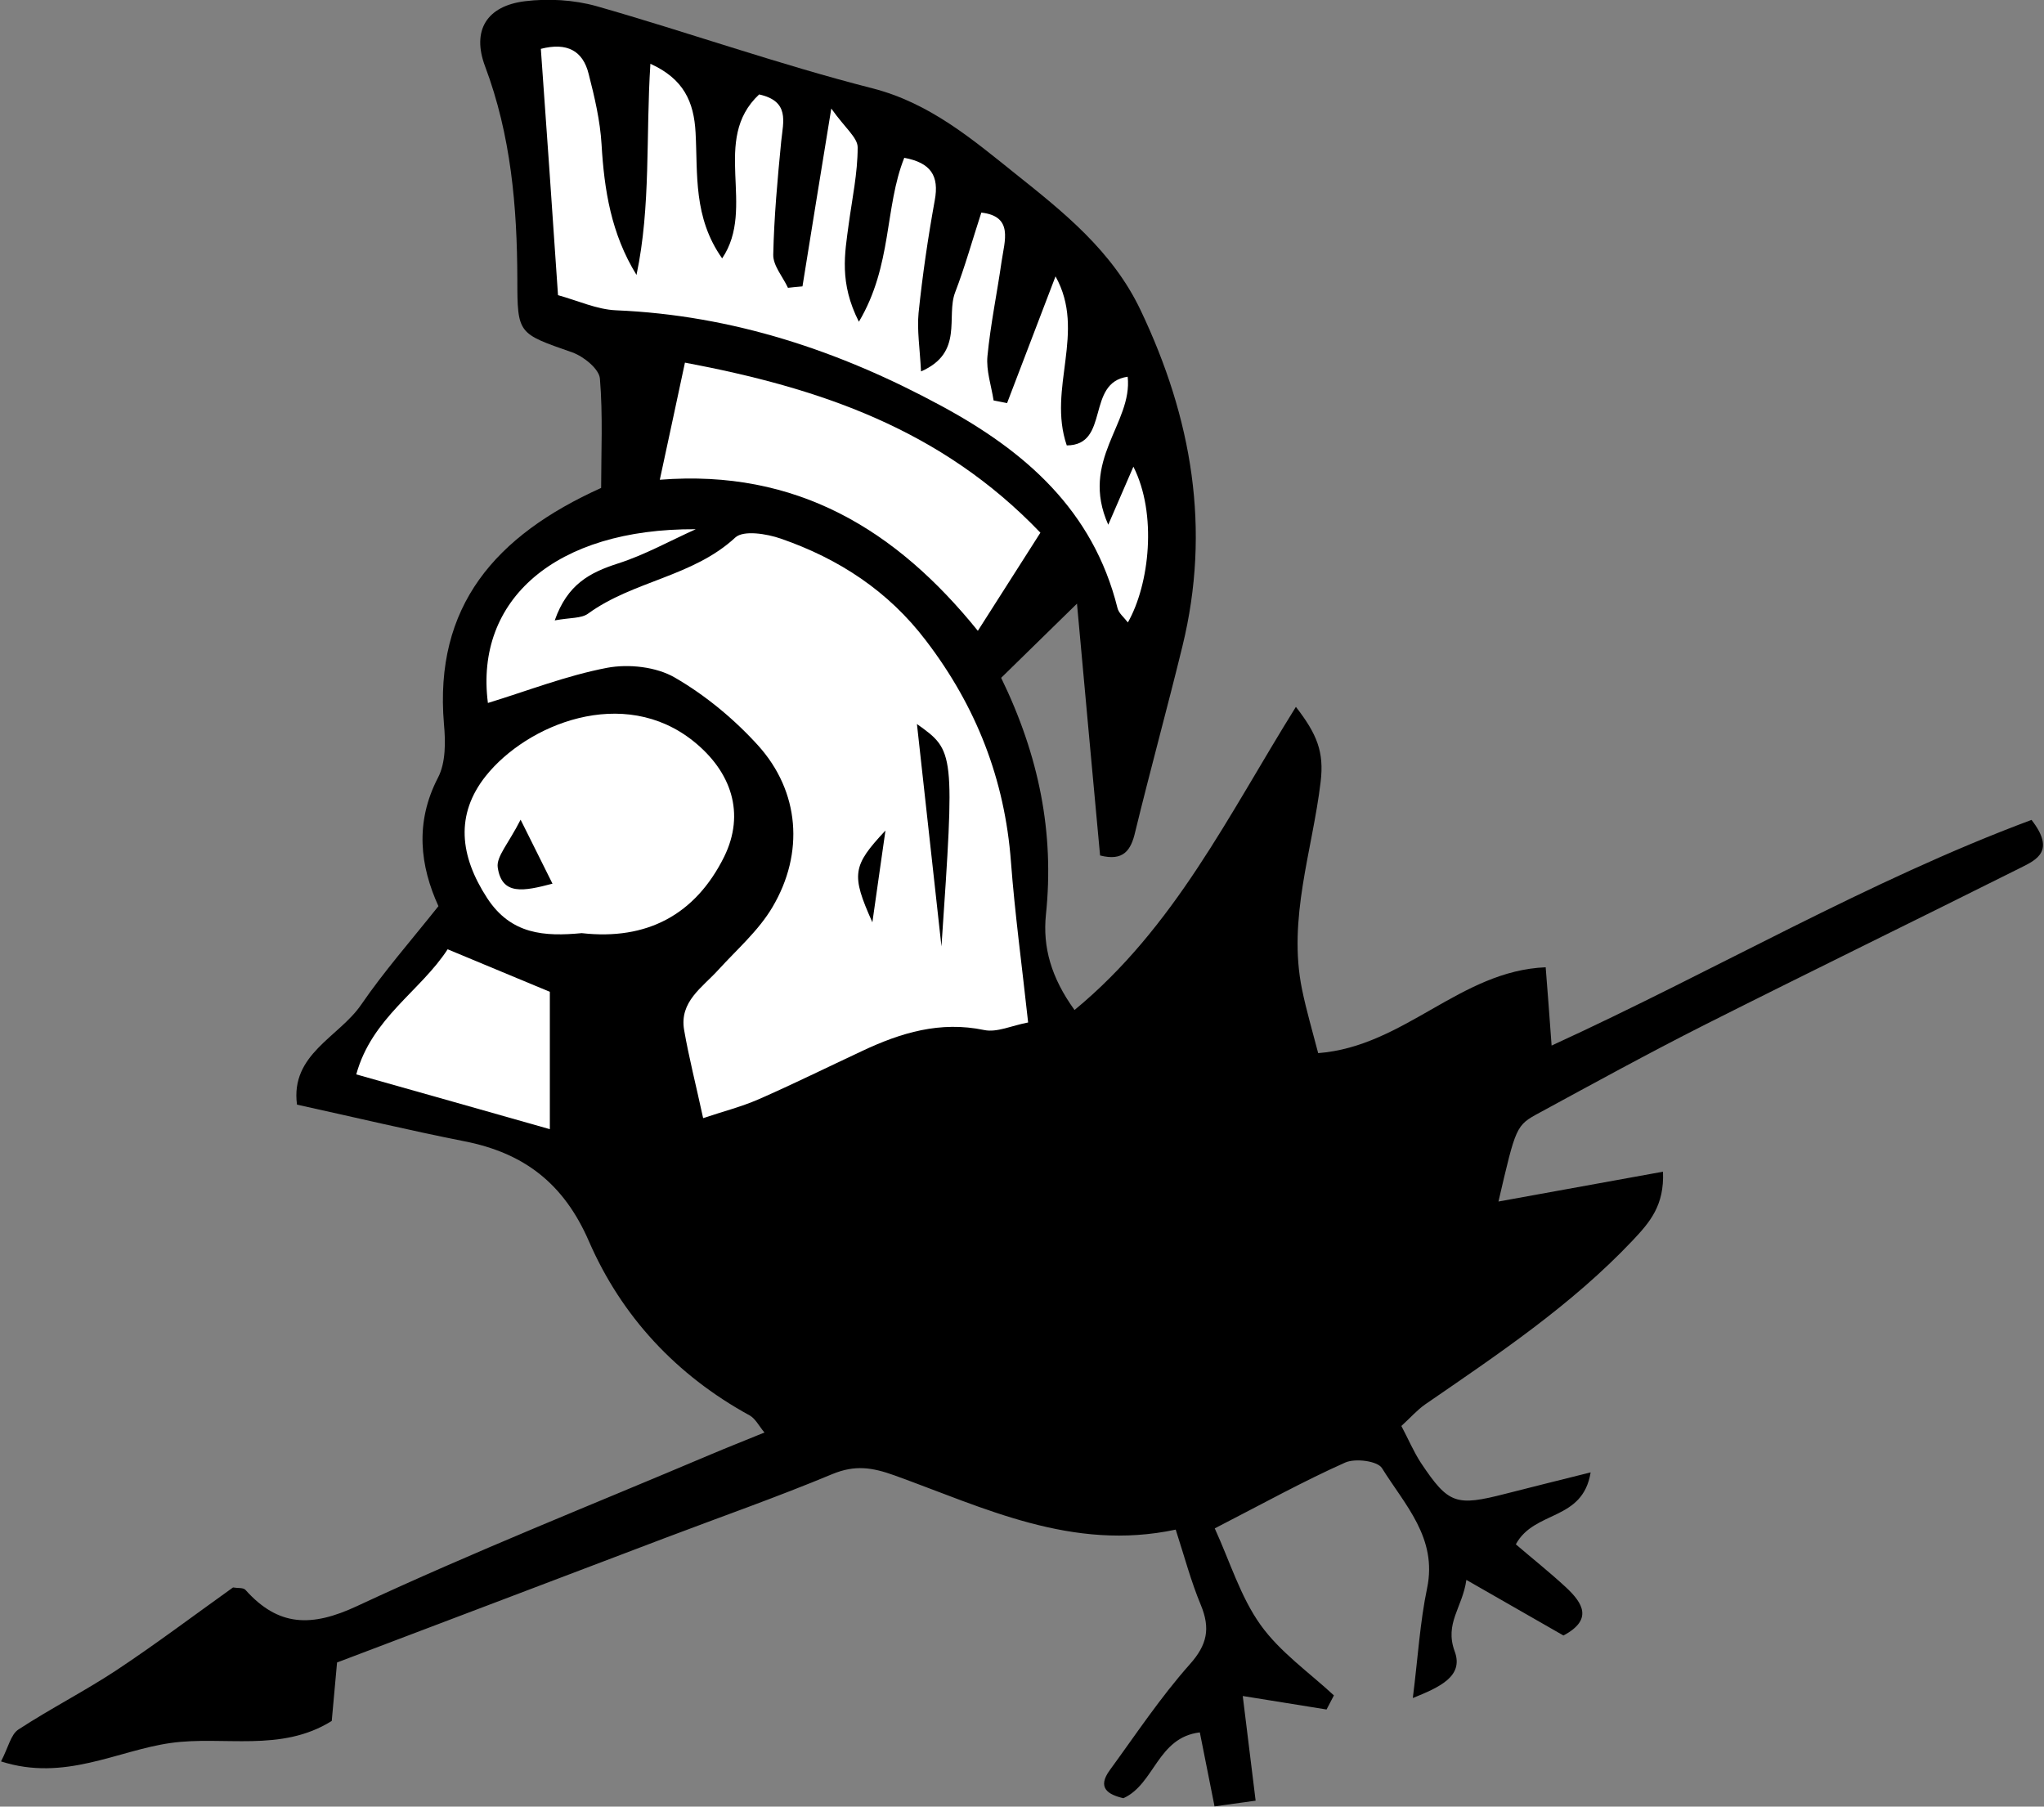 <?xml version="1.0" encoding="utf-8"?>
<!DOCTYPE svg PUBLIC "-//W3C//DTD SVG 1.1//EN" "http://www.w3.org/Graphics/SVG/1.1/DTD/svg11.dtd">
<svg artist="zl2017" version="1.1" id="zlIcon-bird-warrior-left" xmlns="http://www.w3.org/2000/svg" xmlns:xlink="http://www.w3.org/1999/xlink" x="0px" y="0px"
	 width="1000px" height="883.8px" viewBox="0 0 1000 883.8" enable-background="new 0 0 1000 883.8" xml:space="preserve">
<rect x="0" y="0" width="1000" height="883.8" fill="#808080" stroke="none"/>
<path fill-rule="evenodd" clip-rule="evenodd" d="M538.2,418.5c-3.6-38.8-7.2-78.1-11.3-123.2c-15,14.7-25.9,25.3-37.1,36.3
	c18.5,38,26.1,75.8,21.9,115.9c-1.6,15.8,2.5,30.7,14,46.6c49-40.4,75.3-95.4,108.3-148.3c10.2,13.2,13.9,21.9,12.1,36.7
	c-4,33.6-16.2,66.9-9.1,101.5c2.1,10.3,5.1,20.4,7.9,31.2c42.3-3.3,69.4-40.3,111.3-42c1,12.5,1.8,23.1,2.9,38.3
	c80.3-36.8,155-80.7,234.8-110.4c11.8,15.2,2.5,19.5-5.3,23.4c-51.6,25.8-103.5,51.1-155.1,77.1c-27.1,13.7-53.7,28.3-80.4,42.8
	c-11.5,6.2-11.4,6.5-20,43.4c27.4-5,53.5-9.7,80.5-14.6c0.7,16.5-6.4,24.7-14.9,33.7c-30,31.7-65.8,55.6-101.4,80.1
	c-3.9,2.7-7.1,6.4-11.7,10.6c3.4,6.4,6,12.6,9.6,18.1c13.5,20.2,17.1,21.3,41.6,15c12.9-3.3,25.8-6.5,41.4-10.4
	c-3.9,24-27.5,18.4-36.6,35.2c7.8,6.7,16.5,13.6,24.6,21.1c8.1,7.6,13.3,15.7-1.3,23.5c-14.6-8.4-29.7-17-47.5-27.2
	c-1.9,13.6-10.8,21.2-5.7,35c4.5,12.2-7.4,17.5-20.5,22.8c2.5-19.8,3.5-37.1,7-53.8c5.1-24.6-11-40.8-22.1-58.7
	c-2.2-3.5-13.1-4.9-18-2.7c-20.4,9.1-40.1,20-63.8,32.2c7.5,16.4,12.6,33.5,22.4,47.2c9.5,13.3,23.7,23.2,35.9,34.5
	c-1.2,2.3-2.4,4.6-3.6,6.9c-12.6-2-25.2-4.1-41-6.6c2.1,17,4.1,33.1,6.3,51.2c-6.2,0.9-12.4,1.7-20.1,2.8
	c-2.5-12.5-4.7-23.7-7.2-36.2c-20.8,2.5-22.1,25.3-37.4,32.2c-7.6-1.8-13-5.1-6.6-13.8c12.7-17.4,24.7-35.5,39-51.6
	c8.7-9.7,10.2-17.7,5.5-29.1c-4.8-11.5-8-23.6-12.3-36.9c-50.7,10.8-93.7-10.7-137.5-26.5c-11.1-4-19.4-5.2-30.4-0.7
	c-27.1,11.3-54.8,21-82.2,31.4c-53,20.1-106,40.3-160.2,60.8c-0.8,8.9-1.7,18.6-2.6,28.6c-24.9,15.6-53,7.1-78.9,10.8
	c-26.1,3.7-51.8,19-82.9,9c3.6-6.9,4.8-13.2,8.5-15.6c15.6-10.2,32.3-18.7,47.8-28.9c19.6-13,38.3-27.1,57.2-40.6
	c2.3,0.4,5.1,0,6.1,1.2c16.1,18,32.3,18.3,54.6,7.9c56.8-26.5,115.3-49.7,173.1-74.2c8-3.4,16.2-6.6,26.2-10.7
	c-2.7-3.2-4.4-6.8-7.3-8.4c-35.8-19.6-62.6-48.4-78.6-85.2c-12.3-28.3-31.8-43.2-61-48.9c-26.8-5.3-53.5-11.7-81.8-17.9
	c-3.3-24.7,20.5-33,31.4-48.9c11.1-16.2,24.1-31,37.8-48.2c-8.9-19.5-11.7-40.8-0.2-62.9c3.8-7.3,3.7-17.5,2.9-26.2
	c-4.9-57.7,25.2-92.2,76.9-115.5c0-17.2,0.9-35.5-0.6-53.5c-0.4-4.7-7.9-10.8-13.5-12.8c-26.5-9.3-26.9-8.8-26.9-35.8
	c-0.1-35.5-3.1-70.4-15.8-104.2c-6.6-17.6,0.9-29.5,19.5-31.8c11.4-1.4,23.9-0.7,35,2.4c45.2,12.9,89.5,28.6,135,40.2
	c28.2,7.2,49.2,25.2,70.1,41.9c23.3,18.6,47.3,37.6,61.1,66.6c25.2,52.9,34.5,107.1,20.5,164.4c-7.4,30.3-15.7,60.4-23.1,90.8
	C553.3,416.1,549.6,421.4,538.2,418.5z"/>
<path fill-rule="evenodd" clip-rule="evenodd" fill="#FFFFFF" d="M238.7,343.9c19.3-5.9,38.4-13.4,58.3-17.2
	c10.6-2,24.1-0.5,33.2,4.8c15,8.7,29,20.3,40.7,33.2c20.3,22.5,22.7,52.6,7,79.1c-6.8,11.5-17.4,20.7-26.5,30.7
	c-7.8,8.6-19.1,15.5-16.7,29.4c2.3,13.3,5.7,26.5,9.3,43.1c9.5-3.2,18.6-5.5,27.1-9.2c17.1-7.5,33.9-15.8,50.8-23.7
	c18.9-8.9,38.1-14.7,59.6-10.2c6.3,1.3,13.5-2.2,21.5-3.7c-3.1-28.4-6.5-53.4-8.4-78.5c-3-40.4-17-76.1-41.5-108.2
	c-18.5-24.4-42.8-40.2-71.1-50c-6.9-2.4-18.2-4.2-22.2-0.6c-20.8,19.3-50,21.2-72.1,37.3c-3.3,2.4-8.7,1.9-16.3,3.3
	c6.2-17.7,17.2-23.4,30.8-27.8c13.2-4.2,25.5-11.1,38.2-16.8C271.6,258.5,232.2,293.5,238.7,343.9z"/>
<path fill-rule="evenodd" clip-rule="evenodd" fill="#FFFFFF" d="M273,144.4c9.8,2.7,19,7,28.4,7.4c57,2.4,109.4,19.8,159.2,46.8
	c41.1,22.2,74.2,51.1,86.1,98.8c0.6,2.6,3.2,4.6,5.1,7.1c10.6-18.7,14.4-53.1,2.7-76.2c-3.5,8.1-7.1,16.3-12.3,28.4
	c-14.1-31.6,12-49.5,9.5-72.4c-20.6,2.9-8.5,33.5-29.8,33.6c-9.6-28,9.7-55.4-5.5-82.7c-7.9,20.7-15.8,41.3-23.7,62
	c-2.2-0.4-4.4-0.9-6.6-1.3c-1.1-7.2-3.7-14.6-3-21.7c1.5-15.5,4.7-30.8,6.9-46.2c1.5-10.3,5.9-22.2-9.9-24c-4.4,13.5-8,26.5-12.8,39
	c-4.6,11.9,4.4,29.5-16.7,38.7c-0.6-11.5-2-20.2-1.2-28.6c1.9-18.4,4.6-36.8,7.9-55c2.3-12.2-2-18.5-14.9-20.9
	c-9.7,24.3-5.8,52.6-22.2,80.2c-9.7-19.1-6.9-33.4-5-47.6c1.7-12.6,4.4-25.1,4.4-37.7c0-4.8-6.2-9.5-12.9-19
	c-5.4,33.2-9.8,60.1-14.1,87c-2.4,0.2-4.8,0.4-7.1,0.7c-2.5-5.4-7.3-10.8-7.2-16.2c0.4-18.5,2.1-37.1,3.9-55.5
	c1-9.7,4.2-19.6-10.8-22.9c-23.8,22.2-1.3,55.3-18.1,80.2c-14.2-20.1-11.9-41.3-13-61.5c-0.8-15.1-5.8-26.3-22.1-33.7
	c-2.3,35.5,0.3,69.6-6.8,103.3c-12.4-20.1-15.8-41.6-17.1-63.9c-0.7-11.6-3.4-23.1-6.3-34.4c-2.8-11.4-10.6-15.6-23.4-12.3
	C267.4,62.8,270.1,101.6,273,144.4z"/>
<path fill-rule="evenodd" clip-rule="evenodd" fill="#FFFFFF" d="M284.6,456.5c31.9,3.6,55.6-9,69.7-37.4
	c10.4-21.2,3.5-41.5-14.8-56.3c-34.5-27.9-81.8-8.4-101.9,16.9c-14.9,18.8-12.7,39,0.7,59.6C250,457.3,266.5,458.2,284.6,456.5z"/>
<path fill-rule="evenodd" clip-rule="evenodd" fill="#FFFFFF" d="M509,260.6c-48.5-50.7-108-70.8-173.9-83.2
	c-4.1,19-7.4,34.8-12.3,57.3c67-5.3,115.7,24.5,155.6,73.9C489.6,291.1,498.5,277.1,509,260.6z"/>
<path fill-rule="evenodd" clip-rule="evenodd" fill="#FFFFFF" d="M219,464.4c-13.3,20.5-37.1,33.5-44.7,61.2
	c31.5,8.9,62,17.5,94.7,26.8c0-26,0-48.1,0-67.2C251.9,478.1,237.7,472.2,219,464.4z"/>
<path fill-rule="evenodd" clip-rule="evenodd" d="M448.6,354.2c18.5,13.2,18.5,13.2,12,108.8C456.6,426.8,452.6,390.5,448.6,354.2z"
	/>
<path fill-rule="evenodd" clip-rule="evenodd" d="M433.2,406.3c-2,14.2-4.1,28.4-6.4,44.9C416.3,427.8,417,423.6,433.2,406.3z"/>
<path fill-rule="evenodd" clip-rule="evenodd" d="M270.3,432.3c-14.1,3.7-24.8,5.9-26.8-8c-0.7-5.3,5.2-11.5,11.2-23.3
	C261.7,415,265.2,422.1,270.3,432.3z"/>
</svg>
